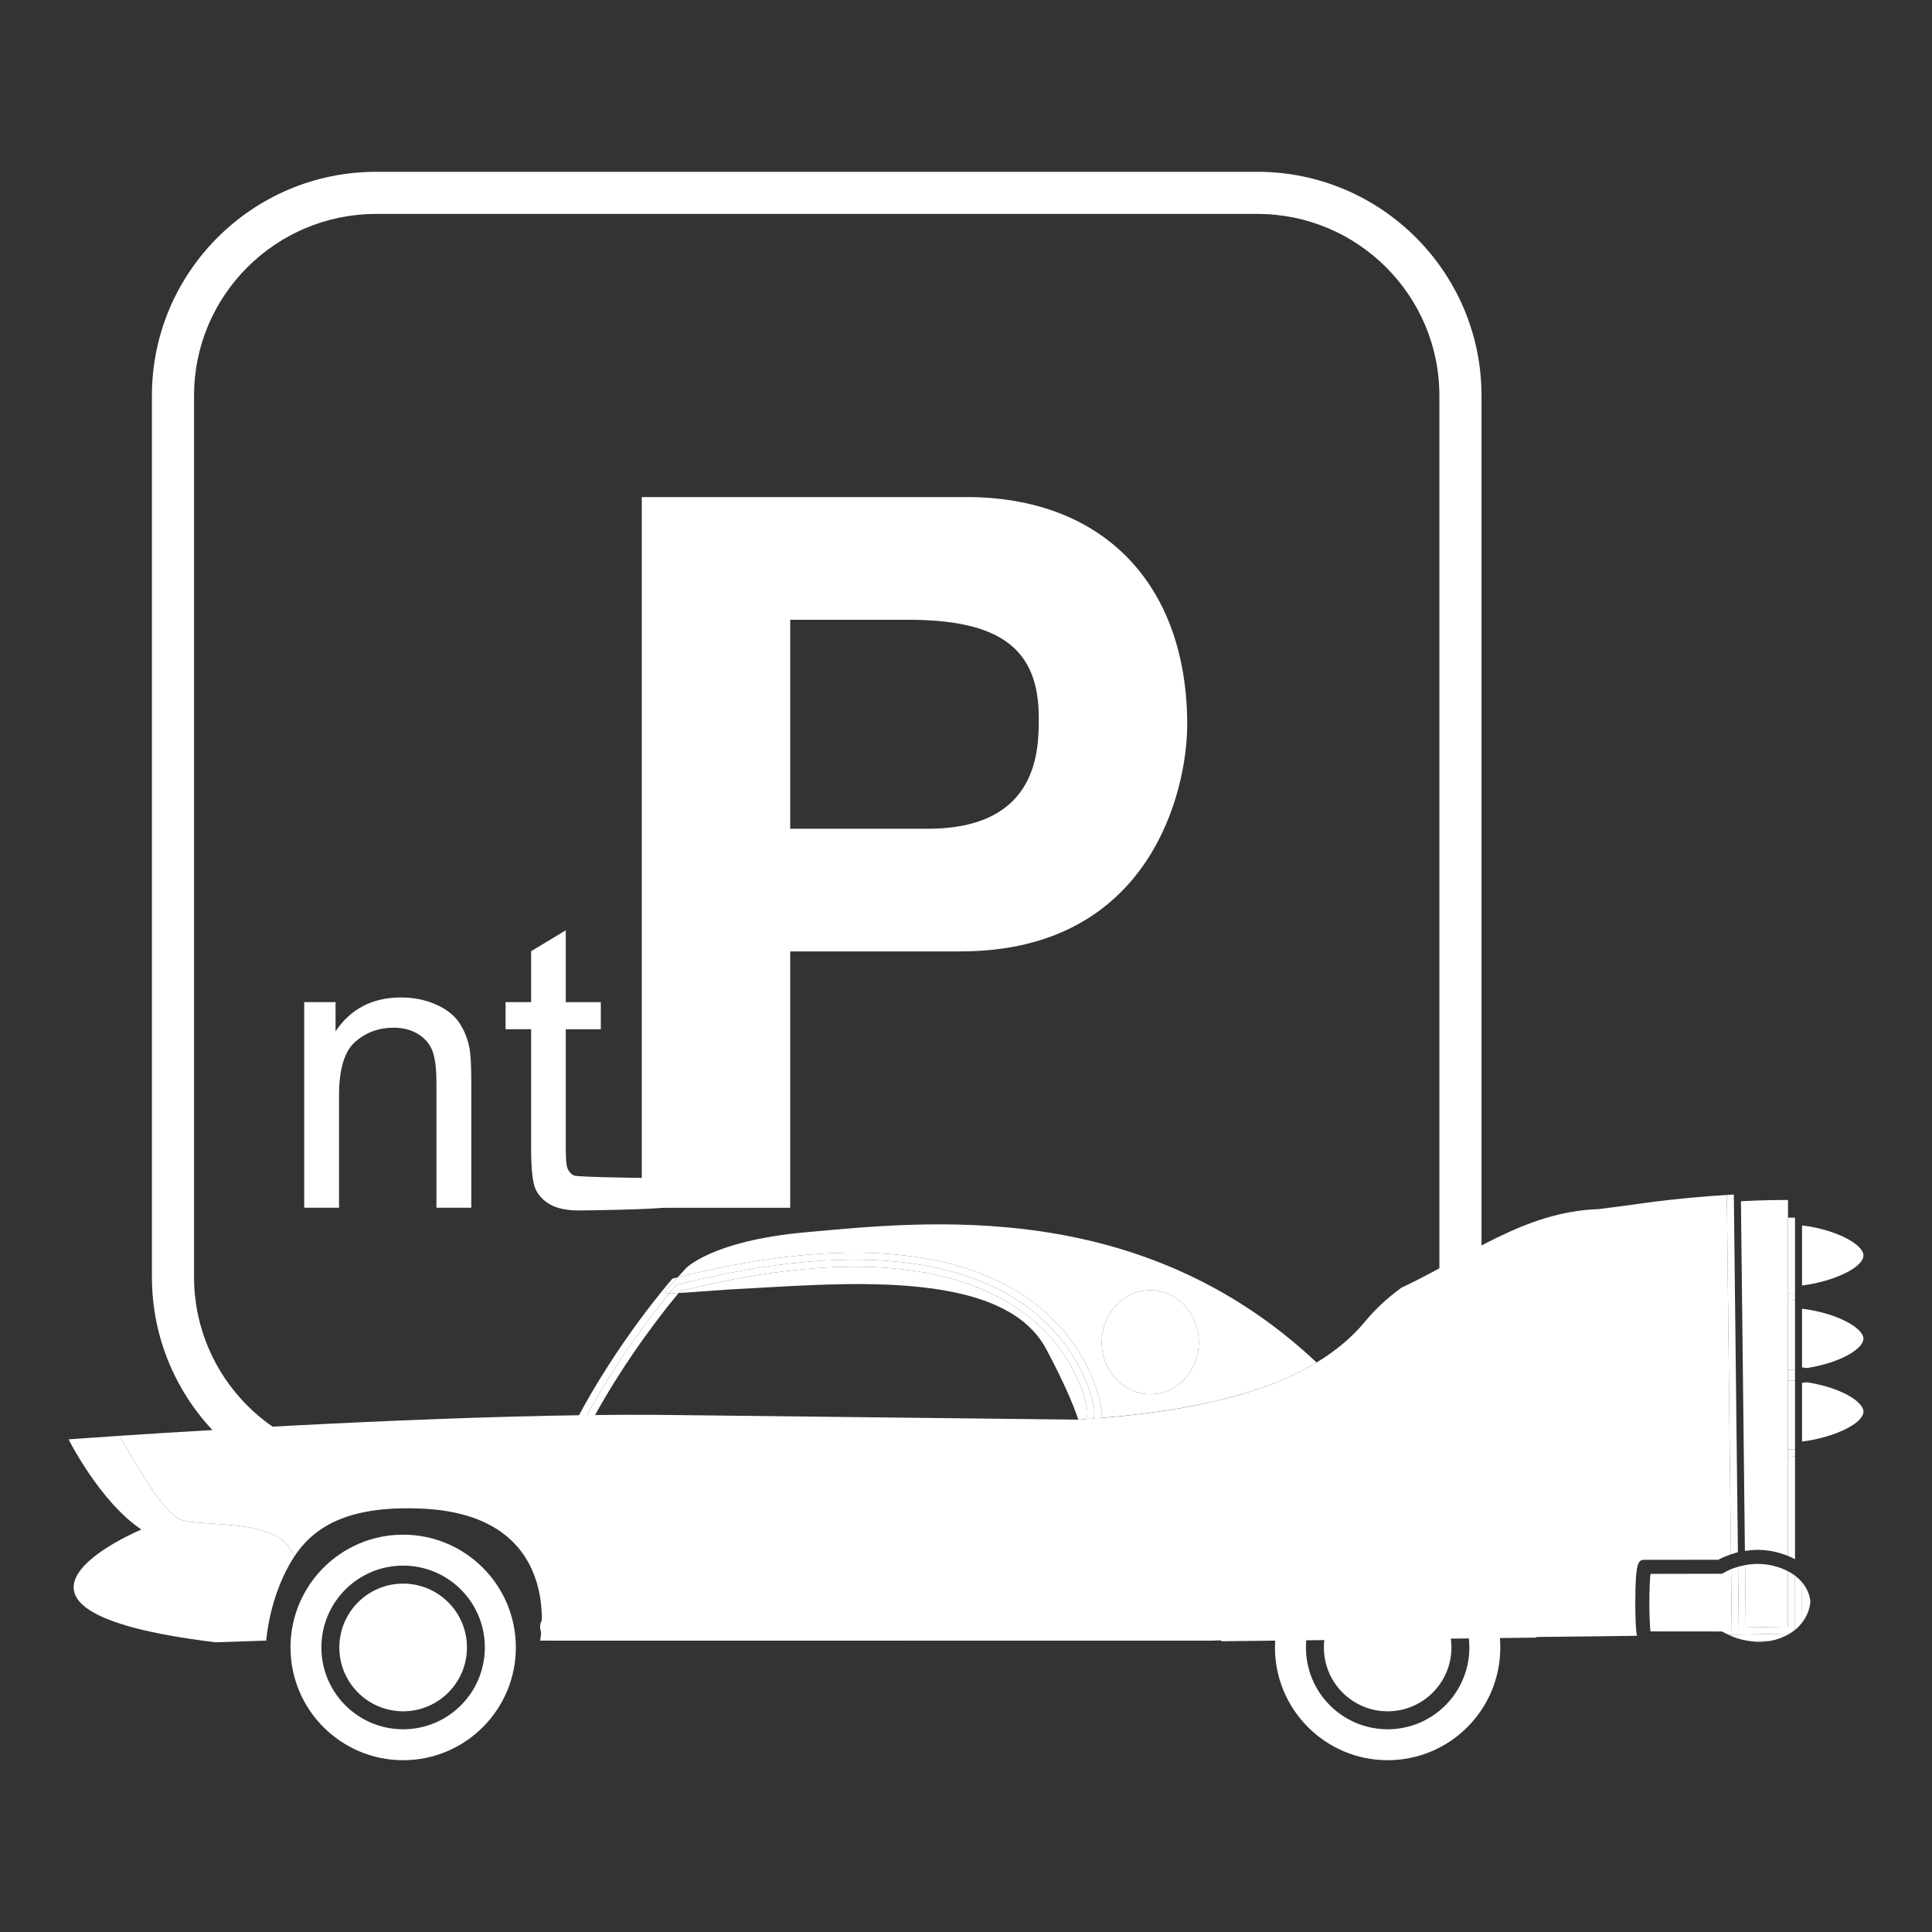 <?xml version="1.0" encoding="utf-8"?>
<!-- Generator: Adobe Illustrator 16.0.0, SVG Export Plug-In . SVG Version: 6.00 Build 0)  -->
<!DOCTYPE svg PUBLIC "-//W3C//DTD SVG 1.1//EN" "http://www.w3.org/Graphics/SVG/1.1/DTD/svg11.dtd">
<svg version="1.1" id="圖層_1" xmlns="http://www.w3.org/2000/svg" xmlns:xlink="http://www.w3.org/1999/xlink" x="0px" y="0px"
	 width="200px" height="200px" viewBox="0 0 200 200" enable-background="new 0 0 200 200" xml:space="preserve">
<rect x="0" y="0" width="200" height="200" fill="#333333" stroke="none"/>
<g id="停車處">
</g>
<g id="汽車">
	<g>
		<g>
			<path fill="#FFFFFF" d="M130.167,155.402H38.934c-12.796,0-23.207-10.406-23.207-23.198V40.948
				c0-12.772,10.411-23.163,23.207-23.163h91.233c12.792,0,23.198,10.391,23.198,23.163v91.256
				C153.365,144.996,142.959,155.402,130.167,155.402z M38.934,22.146c-10.391,0-18.846,8.435-18.846,18.802v91.256
				c0,10.387,8.455,18.837,18.846,18.837h91.233c10.387,0,18.837-8.45,18.837-18.837V40.948c0-10.367-8.45-18.802-18.837-18.802
				H38.934z"/>
		</g>
		<g>
			<path fill="#FFFFFF" d="M96.056,85.79c11.478,0,11.478-8.198,11.478-11.489c0-7.168-4.011-10.143-13.55-10.143H81.802V85.79
				H96.056z M81.802,125.031H66.438V51.455h33.603c14.253,0,22.858,9.125,22.858,23.563c0,6.665-3.688,23.47-23.47,23.47H81.802
				V125.031z"/>
		</g>
		<g>
			<g>
				<path fill="#FFFFFF" d="M31.49,125.025v-21.284h3.247v3.026c1.563-2.34,3.822-3.51,6.775-3.51c1.281,0,2.461,0.231,3.536,0.693
					c1.076,0.46,1.881,1.064,2.416,1.814c0.534,0.747,0.909,1.636,1.122,2.665c0.134,0.668,0.2,1.838,0.2,3.508v13.087H45.18
					v-12.947c0-1.469-0.141-2.568-0.421-3.297c-0.28-0.728-0.779-1.31-1.493-1.744c-0.716-0.434-1.553-0.651-2.516-0.651
					c-1.536,0-2.862,0.487-3.979,1.464c-1.115,0.976-1.674,2.825-1.674,5.551v11.625H31.49z"/>
			</g>
			<g>
				<path fill="#FFFFFF" d="M68.372,121.8l0.521,3.187c-1.016,0.213-8.1,0.32-8.902,0.32c-1.309,0-2.323-0.207-3.046-0.622
					c-0.722-0.413-1.229-0.956-1.523-1.632c-0.294-0.675-0.44-2.096-0.44-4.26v-12.247h-2.646v-2.805h2.646v-5.273l3.588-2.163
					v7.437h3.627v2.805h-3.627v12.447c0,1.029,0.063,1.691,0.19,1.983c0.126,0.295,0.333,0.528,0.621,0.703
					c0.287,0.175,6.873,0.26,7.408,0.26C67.189,121.939,67.718,121.894,68.372,121.8z"/>
			</g>
		</g>
		<path fill="#FFFFFF" d="M41.729,158.869c-6.436,0-11.656,5.228-11.656,11.674c0,6.445,5.221,11.672,11.656,11.672
			c6.445,0,11.672-5.227,11.672-11.672C53.401,164.097,48.175,158.869,41.729,158.869z M41.729,179.013
			c-4.672,0-8.459-3.793-8.459-8.47c0-4.679,3.787-8.471,8.459-8.471c4.683,0,8.462,3.792,8.462,8.471
			C50.191,175.22,46.412,179.013,41.729,179.013z"/>
		<g>
			<path fill="#FFFFFF" d="M48.34,170.543c0,3.651-2.959,6.61-6.61,6.61c-3.646,0-6.602-2.959-6.602-6.61
				c0-3.649,2.956-6.607,6.602-6.607C45.381,163.936,48.34,166.894,48.34,170.543z"/>
		</g>
		<path fill="#FFFFFF" d="M143.65,158.869c-6.44,0-11.665,5.228-11.665,11.674c0,6.445,5.225,11.672,11.665,11.672
			c6.441,0,11.661-5.227,11.661-11.672C155.312,164.097,150.092,158.869,143.65,158.869z M143.65,179.013
			c-4.677,0-8.459-3.793-8.459-8.47c0-4.679,3.782-8.471,8.459-8.471c4.672,0,8.458,3.792,8.458,8.471
			C152.108,175.22,148.322,179.013,143.65,179.013z"/>
		<g>
			<ellipse fill="#FFFFFF" cx="143.65" cy="170.543" rx="6.602" ry="6.61"/>
		</g>
		<polygon fill="#FFFFFF" points="111.083,148.251 111.083,148.25 111.083,148.25 		"/>
		<path fill="#FFFFFF" d="M119.073,144.328c2.775,0,5.025-2.413,5.025-5.383c0-2.975-2.25-5.387-5.025-5.387
			c-2.777,0-5.023,2.412-5.023,5.387C114.05,141.915,116.296,144.328,119.073,144.328z"/>
		<path fill="#FFFFFF" d="M113.212,146.84c-0.346,1.356-1.878,1.414-2.129,1.41v0.001v-0.001c-0.021,0-0.062,0-0.062,0
			l-50.775-0.784c3.358-6.413,7.419-11.614,9.041-13.59c-0.374-0.005-0.568-0.038-0.505-0.119l1.376-1.528
			c-0.109,0.026-0.216,0.051-0.323,0.078l-0.221,0.055l-0.148,0.171c-0.056,0.063-5.577,6.408-9.864,14.596l-0.548,1.047
			l51.933,0.801l0.097,0.003c0.367,0,1.625-0.072,2.388-0.994c0.279-0.338,0.444-0.744,0.516-1.204
			C113.729,146.802,113.471,146.821,113.212,146.84z"/>
		<path fill="#FFFFFF" d="M112.351,147.058c-0.375,0.454-1.179,0.467-1.268,0.467v0.726c0.251,0.004,1.783-0.054,2.129-1.41
			c-0.267,0.021-0.529,0.044-0.799,0.062C112.388,146.949,112.385,147.018,112.351,147.058z"/>
		<path fill="#FFFFFF" d="M61.45,146.758c3.527-6.454,7.668-11.554,8.804-12.908c-0.394,0.02-0.726,0.029-0.967,0.026
			c-1.622,1.976-5.683,7.177-9.041,13.59l50.775,0.784c0,0,0.04,0,0.062,0l-0.05-0.727L61.45,146.758z"/>
		<path fill="#FFFFFF" d="M113.952,145.516c0.088,0.463,0.094,0.882,0.034,1.265c8.782-0.716,16.681-2.347,22.31-5.737
			c-18.221-17.126-40.417-14.606-52.964-13.473c-9.674,0.879-12.351,3.742-12.351,3.742l-0.823,0.916
			c6.764-1.688,12.92-2.55,18.298-2.55C109.843,129.679,113.446,142.87,113.952,145.516z M119.073,133.559
			c2.775,0,5.025,2.412,5.025,5.387c0,2.97-2.25,5.383-5.025,5.383c-2.777,0-5.023-2.413-5.023-5.383
			C114.05,135.971,116.296,133.559,119.073,133.559z"/>
		<path fill="#FFFFFF" d="M108.304,139.657c1.745,3.28,2.762,5.621,3.325,7.305c0.265-0.017,0.521-0.042,0.784-0.061
			c0.148-0.27,0.204-0.628,0.11-1.113c-0.467-2.447-3.824-14.656-24.067-14.656c-5.285,0-11.355,0.851-18.042,2.527
			c-0.043,0.05-0.101,0.119-0.16,0.19c1.23-0.062,3.119-0.216,5.332-0.368C86.322,132.958,103.711,131.032,108.304,139.657z"/>
		<path fill="#FFFFFF" d="M69.287,133.876c0.452-0.552,0.726-0.865,0.726-0.865c37.626-9.519,42.701,9.898,43.225,12.641
			c0.094,0.493,0.058,0.865-0.025,1.188c0.259-0.019,0.517-0.038,0.774-0.06c0.06-0.383,0.054-0.802-0.034-1.265
			c-0.506-2.646-4.109-15.837-25.496-15.837c-5.378,0-11.534,0.861-18.298,2.55l-1.376,1.528
			C68.719,133.838,68.913,133.871,69.287,133.876z"/>
		<path fill="#FFFFFF" d="M113.237,145.651c-0.523-2.742-5.599-22.159-43.225-12.641c0,0-0.273,0.313-0.726,0.865
			c0.241,0.003,0.573-0.007,0.967-0.026c0.06-0.071,0.117-0.141,0.16-0.19c6.687-1.677,12.757-2.527,18.042-2.527
			c20.243,0,23.601,12.209,24.067,14.656c0.094,0.485,0.038,0.844-0.11,1.113c0.27-0.018,0.532-0.041,0.799-0.062
			C113.295,146.517,113.331,146.145,113.237,145.651z"/>
		<g>
			<path fill="#FFFFFF" d="M126.426,169.901l32.587-0.375c0,0,4.656-6.977-2.415-13.687c-7.08-6.708-22.723-5.591-22.723-5.591
				l-8.748,12.119L126.426,169.901z"/>
		</g>
		<g>
			<path fill="#FFFFFF" d="M18.591,157.26c-1.616-0.691-4.4-5.356-6.194-8.627c-3.324,0.222-5.299,0.368-5.299,0.368
				s3.237,6.461,7.539,9.336c0,0-20.065,8.313,7.684,11.672l5.238-0.175c0,0,0.308-4.702,2.878-8.653
				C29.293,156.95,20.787,158.204,18.591,157.26z"/>
		</g>
		<g>
			<path fill="#FFFFFF" d="M94.669,151.508c0,0.797,2.412,1.444,5.381,1.444c2.978,0,5.385-0.647,5.385-1.444
				c0-0.787-2.407-1.432-5.385-1.432C97.081,150.076,94.669,150.721,94.669,151.508z"/>
		</g>
		<g>
			<path fill="#FFFFFF" d="M119.073,143.593c2.395,0,4.336-2.078,4.336-4.647c0-2.576-1.941-4.651-4.336-4.651
				c-2.396,0-4.338,2.075-4.338,4.651C114.735,141.515,116.677,143.593,119.073,143.593z"/>
		</g>
		<g>
			<path fill="#FFFFFF" d="M126.88,168.417c0-0.777-0.633-1.409-1.411-1.409h-68.15c-0.776,0-1.408,0.632-1.408,1.409l0,0
				c0,0.777,0.632,1.417,1.408,1.417h68.15C126.247,169.834,126.88,169.194,126.88,168.417L126.88,168.417z"/>
		</g>
		<path fill="#FFFFFF" d="M186.548,143.153v6.077c3.313-0.42,6.354-1.866,6.354-3.104c0-1.032-2.349-2.489-5.854-3.035
			C186.883,143.113,186.715,143.135,186.548,143.153z"/>
		<path fill="#FFFFFF" d="M192.902,129.964c0-1.123-2.771-2.671-6.354-3.111v6.221C189.861,132.654,192.902,131.204,192.902,129.964
			z"/>
		<path fill="#FFFFFF" d="M192.902,138.581c0-1.12-2.771-2.663-6.354-3.104v6.078c0.167,0.02,0.336,0.041,0.502,0.065
			C190.556,141.07,192.902,139.613,192.902,138.581z"/>
		<path fill="#FFFFFF" d="M185.094,125.269v-1.049c-0.006,0-0.012,0-0.019,0c-0.908,0-2.621,0.018-4.853,0.127l0.41,36.204
			c0.432-0.065,0.869-0.111,1.313-0.111c1.072,0,2.155,0.225,3.147,0.628v-10.248v-0.783v-7.143v-1.061v-7.173v-0.77v-7.84V125.269z
			"/>
		<path fill="#FFFFFF" d="M185.769,142.943l-0.675-0.05v7.143h0.727v-7.088C185.804,142.947,185.785,142.944,185.769,142.943z"/>
		<polygon fill="#FFFFFF" points="185.094,133.891 185.82,133.944 185.82,133.876 185.82,126.051 185.094,126.051 		"/>
		<path fill="#FFFFFF" d="M185.094,141.833l0.661-0.06c0.021-0.002,0.045-0.006,0.065-0.008v-7.092v-0.067l-0.727,0.054V141.833z"/>
		<path fill="#FFFFFF" d="M185.769,142.943c0.017,0.001,0.035,0.004,0.052,0.005v-0.451v-0.279v-0.452
			c-0.021,0.002-0.044,0.006-0.065,0.008l-0.661,0.06v1.061L185.769,142.943z"/>
		<polygon fill="#FFFFFF" points="185.094,133.891 185.094,134.66 185.82,134.606 185.82,133.944 		"/>
		<path fill="#FFFFFF" d="M185.094,161.067c0.251,0.103,0.491,0.216,0.727,0.344v-10.646l-0.727,0.054V161.067z"/>
		<polygon fill="#FFFFFF" points="185.094,150.819 185.82,150.766 185.82,150.036 185.094,150.036 		"/>
		<path fill="#FFFFFF" d="M170.293,161.474l7.586-0.009c0.414-0.228,0.854-0.404,1.305-0.558l-0.423-37.205
			c-2.407,0.146-5.259,0.391-8.359,0.812c-1.701,0.233-3.393,0.47-4.923,0.654c-7.734,0.253-13.625,4.969-20.4,8.132
			c-1.452,1.06-2.71,2.218-3.755,3.49c-1.364,1.658-3.06,3.055-5.027,4.253c-6.131,3.693-14.94,5.313-24.667,5.919l-43.678-0.498
			c-18.565-0.119-44.528,1.439-55.555,2.169c1.794,3.271,4.578,7.936,6.194,8.627c2.196,0.944,10.702-0.31,11.846,3.921
			c2.246-3.461,6.115-5.332,13.272-5.006c14.846,0.67,12.201,13.659,12.201,13.659l70.697-0.013c0,0,0.417-15.217,9.721-15.445
			c23.992-0.586,22.611,15.085,22.611,15.085l10.51-0.122c-0.106-0.642-0.163-1.694-0.163-3.438
			C169.286,161.474,169.645,161.474,170.293,161.474z"/>
		<path fill="#FFFFFF" d="M179.907,160.686l-0.42-37.028c-0.23,0.013-0.488,0.031-0.727,0.045l0.423,37.205
			C179.422,160.826,179.66,160.746,179.907,160.686z"/>
		<path fill="#FFFFFF" d="M178.945,169.229c0.111,0.051,0.221,0.113,0.333,0.16l-0.001-0.164L178.945,169.229z"/>
		<path fill="#FFFFFF" d="M187.411,165.815c-0.067-0.788-0.395-1.453-0.863-2.013v4.169
			C187.026,167.353,187.343,166.626,187.411,165.815z"/>
		<path fill="#FFFFFF" d="M182.088,169.964c0.362,0,0.715-0.028,1.054-0.081l-1.745,0.034
			C181.628,169.939,181.858,169.964,182.088,169.964z"/>
		<path fill="#FFFFFF" d="M180.65,162.024l0.072,6.451l4.371-0.085v-5.734c-0.941-0.491-2.052-0.763-3.147-0.763
			C181.506,161.894,181.074,161.947,180.65,162.024z"/>
		<path fill="#FFFFFF" d="M179.277,169.226l0.001,0.164c0.69,0.284,1.404,0.454,2.118,0.527l1.745-0.034
			c0.788-0.124,1.493-0.397,2.108-0.769l-5.246,0.103L179.277,169.226z"/>
		<path fill="#FFFFFF" d="M186.548,167.972v-4.169c-0.213-0.254-0.455-0.483-0.728-0.688v5.612
			C186.098,168.503,186.336,168.245,186.548,167.972z"/>
		<path fill="#FFFFFF" d="M180.723,168.476l-0.072-6.451c-0.246,0.045-0.489,0.098-0.726,0.167l0.079,7.025l5.246-0.103
			c0.198-0.12,0.395-0.244,0.57-0.388v-5.612c-0.227-0.17-0.468-0.322-0.727-0.458v5.734L180.723,168.476z"/>
		<path fill="#FFFFFF" d="M179.2,162.441c-0.263,0.111-0.518,0.234-0.762,0.377l-0.167,0.096l-7.415,0.013
			c-0.06,0.55-0.116,1.583-0.116,2.974c0,1.394,0.057,2.431,0.116,2.981l7.405,0.007l0.161,0.09c0.17,0.095,0.348,0.169,0.522,0.251
			l0.332-0.004L179.2,162.441z"/>
		<path fill="#FFFFFF" d="M180.004,169.217l-0.079-7.025c-0.247,0.073-0.49,0.152-0.725,0.25l0.077,6.784L180.004,169.217z"/>
	</g>
</g>
</svg>
